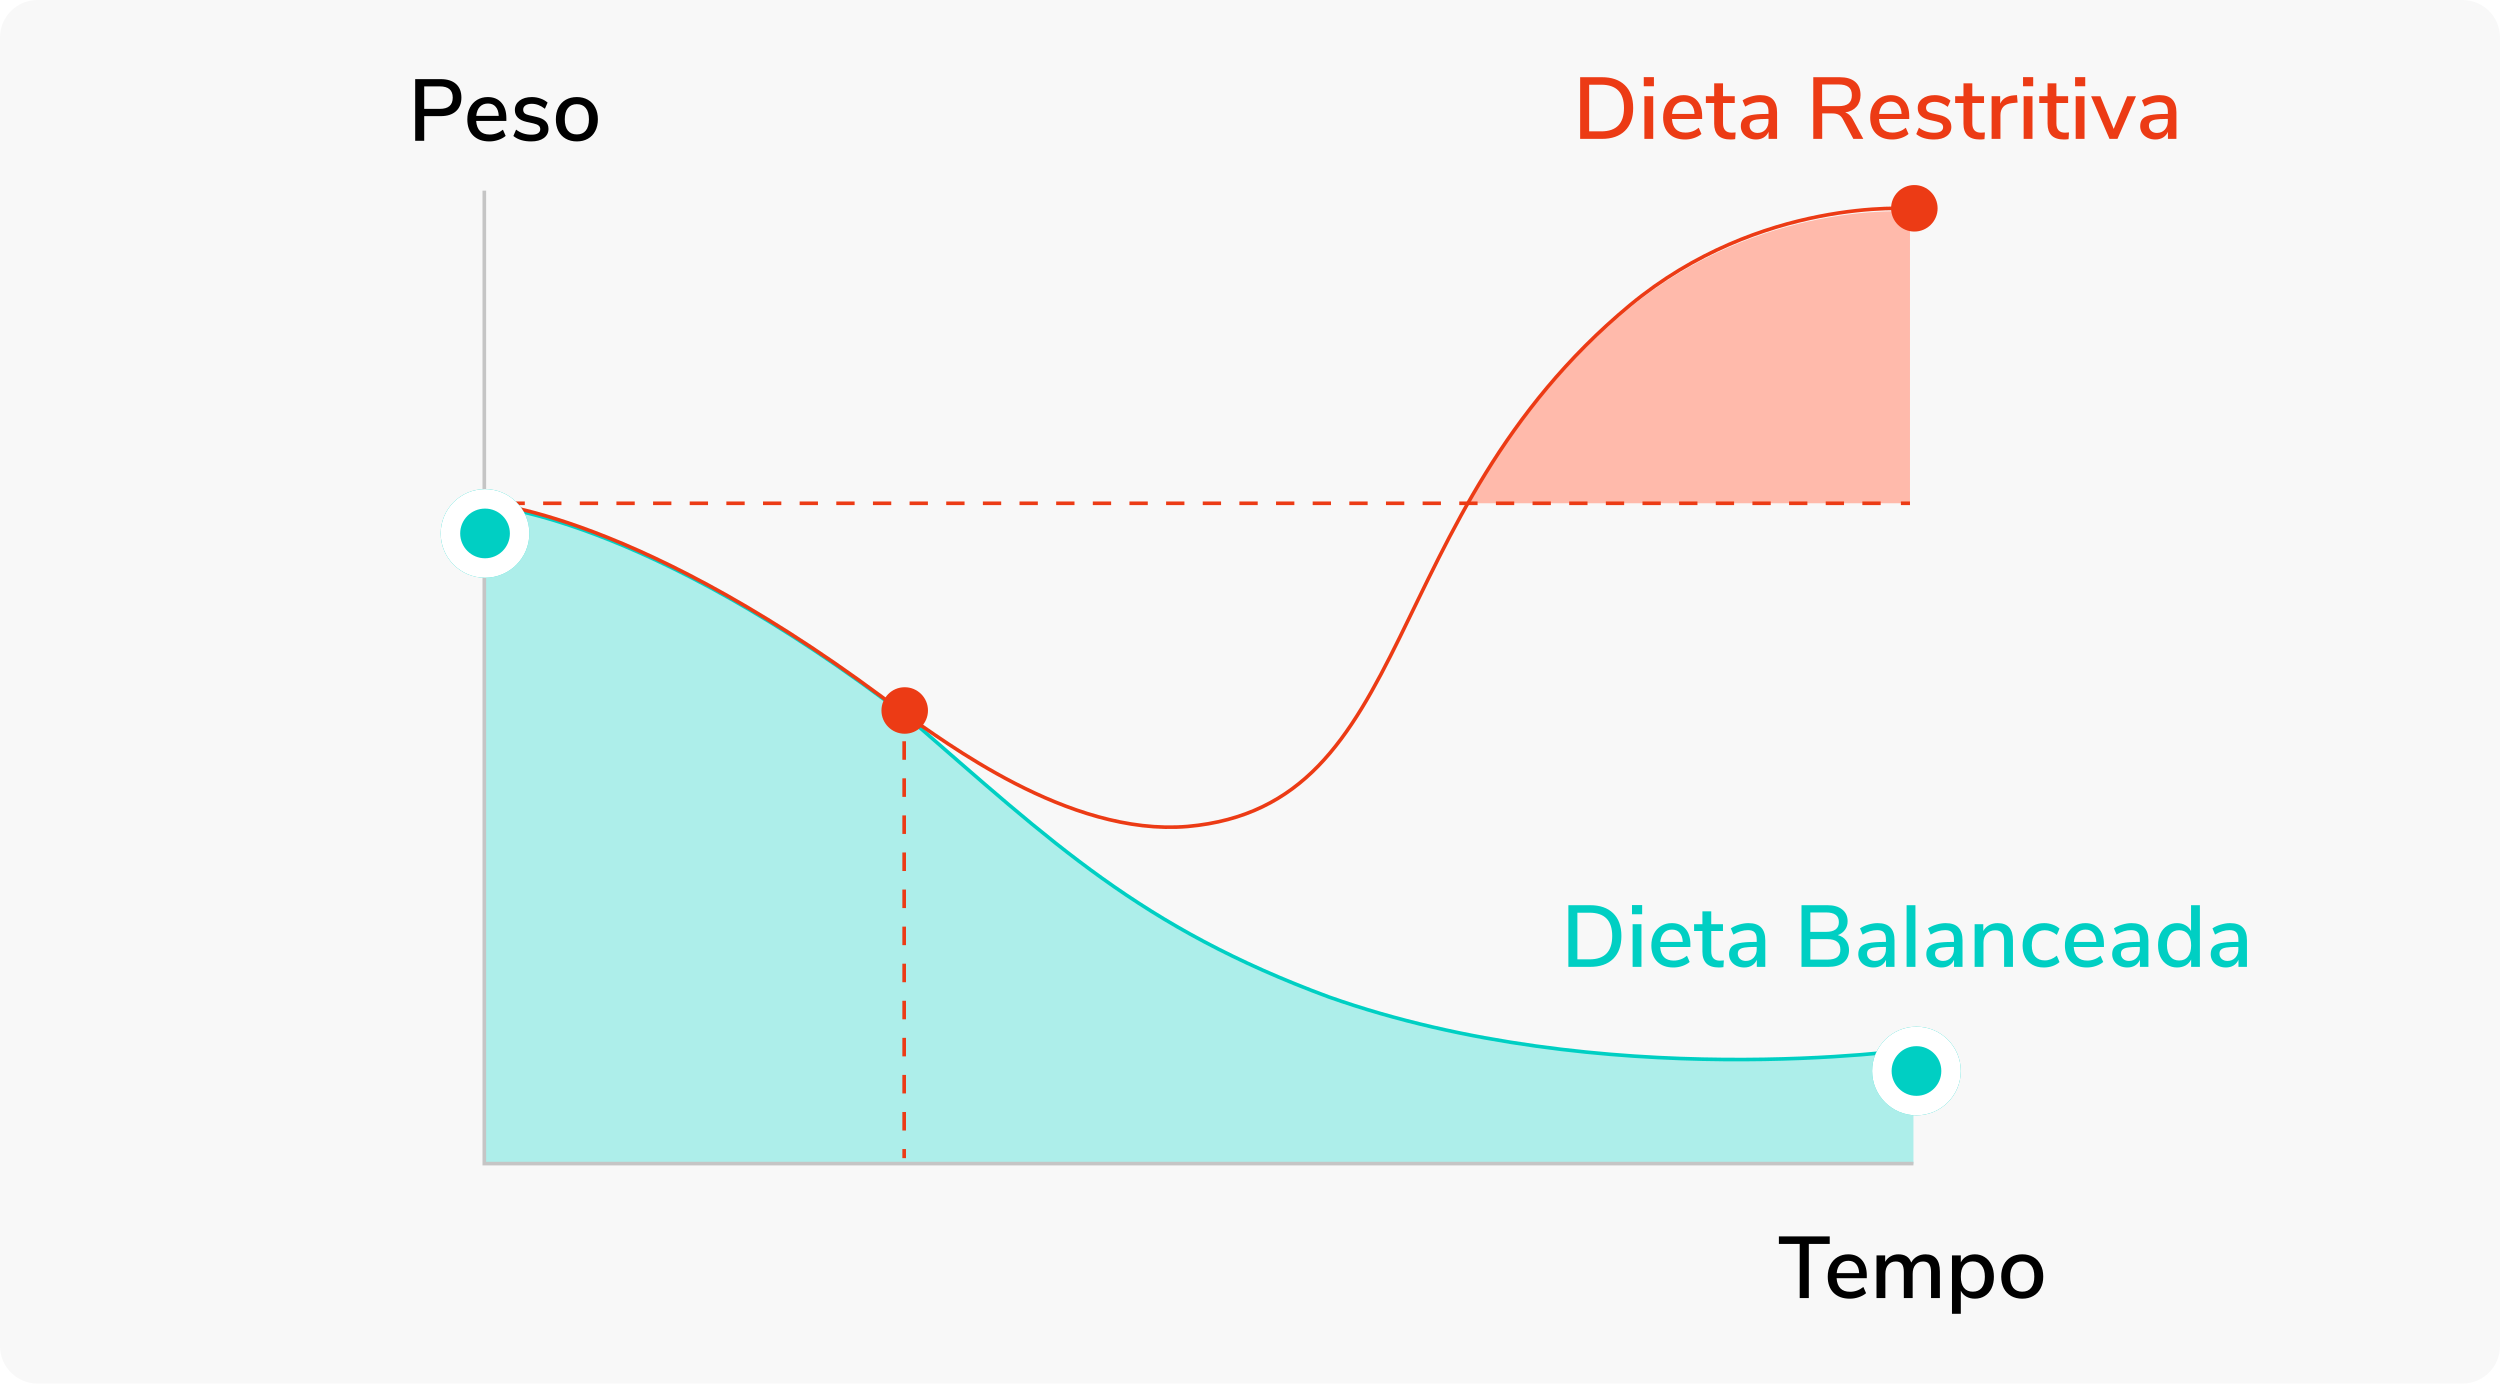 <svg width="468" height="259" fill="none" xmlns="http://www.w3.org/2000/svg"><path d="M0 7.021C0 3.143 3.143 0 7.021 0H460.979C464.857 0 468 3.143 468 7.021V251.979C468 255.857 464.857 259 460.979 259H7.021C3.143 259 0 255.857 0 251.979V7.021Z" fill="#F8F8F8"/><path d="M336.906 243V232.859H333.008V231.451H342.526V232.859H338.61V243H336.906ZM349.46 239.281H343.809C343.929 240.974 344.77 241.82 346.331 241.82C347.249 241.82 348.079 241.52 348.821 240.919L349.329 242.083C348.958 242.399 348.499 242.651 347.953 242.836C347.407 243.022 346.85 243.115 346.282 243.115C345.004 243.115 343.994 242.749 343.252 242.017C342.52 241.285 342.154 240.275 342.154 238.986C342.154 238.167 342.312 237.441 342.629 236.808C342.957 236.174 343.41 235.683 343.989 235.333C344.579 234.984 345.245 234.809 345.987 234.809C347.069 234.809 347.915 235.158 348.527 235.857C349.149 236.556 349.46 237.523 349.46 238.757V239.281ZM346.02 236.021C345.387 236.021 344.879 236.223 344.497 236.627C344.125 237.021 343.901 237.588 343.825 238.331H348.035C348.002 237.588 347.811 237.021 347.462 236.627C347.123 236.223 346.643 236.021 346.02 236.021ZM360.458 234.809C362.249 234.809 363.144 235.885 363.144 238.036V243H361.49V238.102C361.49 237.425 361.37 236.933 361.129 236.627C360.9 236.311 360.523 236.152 359.999 236.152C359.398 236.152 358.923 236.36 358.574 236.775C358.224 237.19 358.049 237.758 358.049 238.479V243H356.395V238.102C356.395 237.425 356.275 236.933 356.034 236.627C355.794 236.311 355.417 236.152 354.904 236.152C354.293 236.152 353.812 236.36 353.462 236.775C353.113 237.19 352.938 237.758 352.938 238.479V243H351.284V235.006H352.905V236.218C353.157 235.77 353.495 235.426 353.921 235.186C354.347 234.935 354.833 234.809 355.379 234.809C356.613 234.809 357.416 235.322 357.787 236.349C358.039 235.868 358.399 235.492 358.869 235.219C359.338 234.945 359.868 234.809 360.458 234.809ZM369.702 234.809C370.39 234.809 371.002 234.984 371.537 235.333C372.083 235.683 372.503 236.174 372.798 236.808C373.104 237.441 373.257 238.173 373.257 239.003C373.257 239.822 373.11 240.543 372.815 241.165C372.52 241.788 372.099 242.268 371.553 242.607C371.018 242.945 370.401 243.115 369.702 243.115C369.101 243.115 368.572 242.989 368.113 242.738C367.654 242.476 367.305 242.104 367.065 241.624V245.949H365.41V235.006H367.065V236.316C367.305 235.836 367.654 235.464 368.113 235.202C368.572 234.94 369.101 234.809 369.702 234.809ZM369.309 241.804C370.03 241.804 370.587 241.564 370.98 241.083C371.373 240.592 371.57 239.898 371.57 239.003C371.57 238.096 371.368 237.392 370.964 236.889C370.57 236.387 370.019 236.136 369.309 236.136C368.588 236.136 368.031 236.382 367.638 236.873C367.256 237.365 367.065 238.064 367.065 238.97C367.065 239.876 367.256 240.575 367.638 241.067C368.031 241.558 368.588 241.804 369.309 241.804ZM378.562 243.115C377.776 243.115 377.082 242.945 376.481 242.607C375.892 242.268 375.433 241.788 375.105 241.165C374.789 240.532 374.63 239.8 374.63 238.97C374.63 238.129 374.789 237.397 375.105 236.775C375.433 236.141 375.892 235.655 376.481 235.317C377.082 234.978 377.776 234.809 378.562 234.809C379.348 234.809 380.036 234.978 380.626 235.317C381.227 235.655 381.685 236.141 382.002 236.775C382.33 237.397 382.494 238.129 382.494 238.97C382.494 239.8 382.33 240.532 382.002 241.165C381.685 241.788 381.227 242.268 380.626 242.607C380.036 242.945 379.348 243.115 378.562 243.115ZM378.562 241.804C379.294 241.804 379.851 241.564 380.233 241.083C380.626 240.603 380.823 239.898 380.823 238.97C380.823 238.053 380.626 237.354 380.233 236.873C379.84 236.382 379.283 236.136 378.562 236.136C377.841 236.136 377.284 236.382 376.891 236.873C376.498 237.354 376.301 238.053 376.301 238.97C376.301 239.898 376.492 240.603 376.875 241.083C377.268 241.564 377.83 241.804 378.562 241.804Z" fill="#000"/><path d="M295.802 14.451H299.848C301.716 14.451 303.163 14.953 304.19 15.958C305.216 16.962 305.73 18.382 305.73 20.217C305.73 22.052 305.216 23.477 304.19 24.493C303.163 25.498 301.716 26 299.848 26H295.802V14.451ZM299.75 24.591C302.59 24.591 304.009 23.133 304.009 20.217C304.009 17.312 302.59 15.86 299.75 15.86H297.489V24.591H299.75ZM307.828 26V18.006H309.483V26H307.828ZM307.713 14.434H309.614V16.154H307.713V14.434ZM318.643 22.281H312.991C313.112 23.974 313.952 24.82 315.514 24.82C316.432 24.82 317.262 24.52 318.004 23.919L318.512 25.083C318.141 25.399 317.682 25.651 317.136 25.836C316.59 26.022 316.033 26.115 315.465 26.115C314.187 26.115 313.177 25.749 312.434 25.017C311.703 24.285 311.337 23.275 311.337 21.986C311.337 21.167 311.495 20.441 311.812 19.808C312.14 19.174 312.593 18.683 313.172 18.333C313.761 17.984 314.428 17.809 315.17 17.809C316.251 17.809 317.098 18.158 317.709 18.857C318.332 19.556 318.643 20.523 318.643 21.757V22.281ZM315.203 19.021C314.57 19.021 314.062 19.223 313.679 19.627C313.308 20.02 313.084 20.588 313.008 21.331H317.218C317.185 20.588 316.994 20.02 316.645 19.627C316.306 19.223 315.826 19.021 315.203 19.021ZM324.171 24.837C324.422 24.837 324.668 24.82 324.908 24.788L324.826 26.049C324.553 26.093 324.269 26.115 323.974 26.115C322.937 26.115 322.161 25.863 321.648 25.361C321.146 24.848 320.894 24.111 320.894 23.149V19.283H319.338V18.006H320.894V15.597H322.549V18.006H324.744V19.283H322.549V23.084C322.549 24.253 323.09 24.837 324.171 24.837ZM329.504 17.809C330.574 17.809 331.366 18.076 331.879 18.612C332.403 19.147 332.666 19.96 332.666 21.053V26H331.076V24.673C330.869 25.143 330.558 25.503 330.143 25.754C329.739 25.994 329.264 26.115 328.717 26.115C328.193 26.115 327.713 26.011 327.276 25.803C326.839 25.585 326.495 25.285 326.244 24.902C326.003 24.52 325.883 24.094 325.883 23.625C325.883 23.046 326.031 22.593 326.326 22.265C326.631 21.926 327.128 21.686 327.816 21.544C328.515 21.402 329.471 21.331 330.683 21.331H331.06V20.856C331.06 20.244 330.929 19.802 330.667 19.529C330.416 19.256 330.001 19.119 329.422 19.119C328.515 19.119 327.609 19.398 326.702 19.955L326.211 18.792C326.637 18.497 327.15 18.262 327.751 18.087C328.362 17.902 328.947 17.809 329.504 17.809ZM329.012 24.886C329.613 24.886 330.104 24.684 330.487 24.28C330.869 23.865 331.06 23.335 331.06 22.691V22.265H330.765C329.913 22.265 329.258 22.303 328.799 22.38C328.341 22.456 328.013 22.587 327.816 22.773C327.62 22.948 327.522 23.204 327.522 23.543C327.522 23.925 327.658 24.247 327.931 24.509C328.215 24.76 328.575 24.886 329.012 24.886ZM348.815 26H346.948L344.982 22.298C344.764 21.904 344.501 21.631 344.196 21.479C343.901 21.315 343.508 21.233 343.016 21.233H341.116V26H339.445V14.451H344.36C345.637 14.451 346.609 14.735 347.276 15.303C347.953 15.87 348.291 16.7 348.291 17.793C348.291 18.677 348.04 19.404 347.538 19.971C347.046 20.539 346.342 20.9 345.424 21.053C345.992 21.227 346.462 21.653 346.833 22.33L348.815 26ZM344.163 19.873C345.015 19.873 345.643 19.709 346.047 19.382C346.462 19.043 346.669 18.524 346.669 17.825C346.669 17.126 346.467 16.619 346.063 16.302C345.659 15.974 345.026 15.81 344.163 15.81H341.099V19.873H344.163ZM357.407 22.281H351.755C351.875 23.974 352.716 24.82 354.278 24.82C355.195 24.82 356.025 24.52 356.768 23.919L357.276 25.083C356.904 25.399 356.446 25.651 355.9 25.836C355.353 26.022 354.796 26.115 354.229 26.115C352.951 26.115 351.941 25.749 351.198 25.017C350.466 24.285 350.1 23.275 350.1 21.986C350.1 21.167 350.259 20.441 350.575 19.808C350.903 19.174 351.356 18.683 351.935 18.333C352.525 17.984 353.191 17.809 353.934 17.809C355.015 17.809 355.861 18.158 356.473 18.857C357.095 19.556 357.407 20.523 357.407 21.757V22.281ZM353.966 19.021C353.333 19.021 352.825 19.223 352.443 19.627C352.072 20.02 351.848 20.588 351.771 21.331H355.981C355.949 20.588 355.758 20.02 355.408 19.627C355.07 19.223 354.589 19.021 353.966 19.021ZM362.048 26.115C360.661 26.115 359.552 25.776 358.722 25.099L359.23 23.903C360.049 24.537 361.005 24.853 362.097 24.853C362.632 24.853 363.042 24.766 363.326 24.591C363.609 24.405 363.751 24.149 363.751 23.821C363.751 23.537 363.653 23.313 363.457 23.149C363.271 22.986 362.943 22.849 362.474 22.74L361.147 22.445C360.437 22.281 359.902 22.014 359.541 21.642C359.181 21.271 359.001 20.801 359.001 20.233C359.001 19.513 359.29 18.928 359.869 18.481C360.459 18.033 361.229 17.809 362.179 17.809C362.747 17.809 363.287 17.902 363.801 18.087C364.314 18.262 364.756 18.513 365.128 18.841L364.62 20.004C363.833 19.382 363.02 19.07 362.179 19.07C361.676 19.07 361.278 19.169 360.983 19.365C360.699 19.562 360.557 19.829 360.557 20.168C360.557 20.441 360.644 20.665 360.819 20.84C361.005 21.003 361.294 21.129 361.687 21.216L363.047 21.528C363.822 21.702 364.39 21.976 364.751 22.347C365.111 22.707 365.291 23.182 365.291 23.772C365.291 24.493 364.996 25.066 364.407 25.492C363.828 25.907 363.042 26.115 362.048 26.115ZM370.837 24.837C371.089 24.837 371.334 24.82 371.575 24.788L371.493 26.049C371.22 26.093 370.936 26.115 370.641 26.115C369.603 26.115 368.828 25.863 368.314 25.361C367.812 24.848 367.561 24.111 367.561 23.149V19.283H366.005V18.006H367.561V15.597H369.216V18.006H371.411V19.283H369.216V23.084C369.216 24.253 369.756 24.837 370.837 24.837ZM377.694 19.201L376.695 19.3C375.908 19.376 375.34 19.616 374.991 20.02C374.652 20.425 374.483 20.938 374.483 21.561V26H372.828V18.006H374.434V19.398C374.86 18.459 375.728 17.94 377.039 17.842L377.579 17.809L377.694 19.201ZM378.828 26V18.006H380.482V26H378.828ZM378.713 14.434H380.613V16.154H378.713V14.434ZM386.579 24.837C386.831 24.837 387.076 24.82 387.317 24.788L387.235 26.049C386.962 26.093 386.678 26.115 386.383 26.115C385.345 26.115 384.57 25.863 384.057 25.361C383.554 24.848 383.303 24.111 383.303 23.149V19.283H381.747V18.006H383.303V15.597H384.958V18.006H387.153V19.283H384.958V23.084C384.958 24.253 385.498 24.837 386.579 24.837ZM388.571 26V18.006H390.225V26H388.571ZM388.456 14.434H390.356V16.154H388.456V14.434ZM398.206 18.022H399.861L396.388 26H394.897L391.457 18.022H393.193L395.683 24.132L398.206 18.022ZM404.263 17.809C405.333 17.809 406.125 18.076 406.638 18.612C407.163 19.147 407.425 19.96 407.425 21.053V26H405.836V24.673C405.628 25.143 405.317 25.503 404.902 25.754C404.498 25.994 404.023 26.115 403.477 26.115C402.952 26.115 402.472 26.011 402.035 25.803C401.598 25.585 401.254 25.285 401.003 24.902C400.763 24.52 400.643 24.094 400.643 23.625C400.643 23.046 400.79 22.593 401.085 22.265C401.391 21.926 401.888 21.686 402.576 21.544C403.275 21.402 404.23 21.331 405.443 21.331H405.819V20.856C405.819 20.244 405.688 19.802 405.426 19.529C405.175 19.256 404.76 19.119 404.181 19.119C403.275 19.119 402.368 19.398 401.462 19.955L400.97 18.792C401.396 18.497 401.91 18.262 402.51 18.087C403.122 17.902 403.706 17.809 404.263 17.809ZM403.772 24.886C404.372 24.886 404.864 24.684 405.246 24.28C405.628 23.865 405.819 23.335 405.819 22.691V22.265H405.524C404.673 22.265 404.017 22.303 403.559 22.38C403.1 22.456 402.772 22.587 402.576 22.773C402.379 22.948 402.281 23.204 402.281 23.543C402.281 23.925 402.417 24.247 402.69 24.509C402.974 24.76 403.335 24.886 403.772 24.886Z" fill="#EC3B15"/><path d="M293.599 169.451H297.645C299.513 169.451 300.96 169.953 301.987 170.958C303.013 171.963 303.526 173.382 303.526 175.217C303.526 177.052 303.013 178.477 301.987 179.493C300.96 180.498 299.513 181 297.645 181H293.599V169.451ZM297.547 179.591C300.387 179.591 301.806 178.133 301.806 175.217C301.806 172.312 300.387 170.859 297.547 170.859H295.286V179.591H297.547ZM305.625 181V173.006H307.279V181H305.625ZM305.51 169.434H307.411V171.154H305.51V169.434ZM316.44 177.281H310.788C310.908 178.974 311.749 179.82 313.311 179.82C314.229 179.82 315.059 179.52 315.801 178.919L316.309 180.083C315.938 180.399 315.479 180.651 314.933 180.836C314.387 181.022 313.83 181.115 313.262 181.115C311.984 181.115 310.974 180.749 310.231 180.017C309.5 179.285 309.134 178.275 309.134 176.986C309.134 176.167 309.292 175.441 309.609 174.808C309.936 174.174 310.39 173.683 310.969 173.333C311.558 172.984 312.224 172.809 312.967 172.809C314.048 172.809 314.895 173.158 315.506 173.857C316.129 174.556 316.44 175.523 316.44 176.757V177.281ZM313 174.021C312.366 174.021 311.859 174.223 311.476 174.627C311.105 175.021 310.881 175.588 310.805 176.331H315.015C314.982 175.588 314.791 175.021 314.442 174.627C314.103 174.223 313.622 174.021 313 174.021ZM321.968 179.837C322.219 179.837 322.465 179.82 322.705 179.788L322.623 181.049C322.35 181.093 322.066 181.115 321.771 181.115C320.734 181.115 319.958 180.863 319.445 180.361C318.942 179.848 318.691 179.111 318.691 178.15V174.283H317.135V173.006H318.691V170.597H320.346V173.006H322.541V174.283H320.346V178.084C320.346 179.253 320.886 179.837 321.968 179.837ZM327.301 172.809C328.371 172.809 329.163 173.077 329.676 173.612C330.2 174.147 330.462 174.96 330.462 176.053V181H328.873V179.673C328.666 180.143 328.355 180.503 327.94 180.754C327.535 180.995 327.06 181.115 326.514 181.115C325.99 181.115 325.51 181.011 325.073 180.803C324.636 180.585 324.292 180.285 324.041 179.902C323.8 179.52 323.68 179.094 323.68 178.625C323.68 178.046 323.828 177.593 324.123 177.265C324.428 176.926 324.925 176.686 325.613 176.544C326.312 176.402 327.268 176.331 328.48 176.331H328.857V175.856C328.857 175.244 328.726 174.802 328.464 174.529C328.213 174.256 327.798 174.12 327.219 174.12C326.312 174.12 325.406 174.398 324.499 174.955L324.008 173.792C324.434 173.497 324.947 173.262 325.548 173.087C326.159 172.902 326.744 172.809 327.301 172.809ZM326.809 179.886C327.41 179.886 327.901 179.684 328.284 179.28C328.666 178.865 328.857 178.335 328.857 177.691V177.265H328.562C327.71 177.265 327.055 177.303 326.596 177.38C326.138 177.456 325.81 177.587 325.613 177.773C325.417 177.947 325.318 178.204 325.318 178.543C325.318 178.925 325.455 179.247 325.728 179.509C326.012 179.76 326.372 179.886 326.809 179.886ZM344.04 175.053C344.707 175.239 345.22 175.572 345.58 176.053C345.952 176.533 346.137 177.134 346.137 177.855C346.137 178.848 345.793 179.624 345.105 180.181C344.428 180.727 343.478 181 342.255 181H337.242V169.451H342.075C343.265 169.451 344.193 169.718 344.859 170.253C345.537 170.778 345.875 171.515 345.875 172.465C345.875 173.077 345.711 173.606 345.384 174.054C345.067 174.502 344.619 174.835 344.04 175.053ZM338.896 174.447H341.812C343.429 174.447 344.237 173.836 344.237 172.612C344.237 172.001 344.035 171.548 343.631 171.253C343.238 170.958 342.632 170.81 341.812 170.81H338.896V174.447ZM342.075 179.64C342.915 179.64 343.533 179.487 343.926 179.182C344.319 178.876 344.515 178.401 344.515 177.756C344.515 177.101 344.313 176.615 343.909 176.298C343.516 175.971 342.905 175.807 342.075 175.807H338.896V179.64H342.075ZM351.49 172.809C352.56 172.809 353.352 173.077 353.865 173.612C354.389 174.147 354.652 174.96 354.652 176.053V181H353.063V179.673C352.855 180.143 352.544 180.503 352.129 180.754C351.725 180.995 351.25 181.115 350.704 181.115C350.179 181.115 349.699 181.011 349.262 180.803C348.825 180.585 348.481 180.285 348.23 179.902C347.99 179.52 347.869 179.094 347.869 178.625C347.869 178.046 348.017 177.593 348.312 177.265C348.618 176.926 349.114 176.686 349.803 176.544C350.501 176.402 351.457 176.331 352.669 176.331H353.046V175.856C353.046 175.244 352.915 174.802 352.653 174.529C352.402 174.256 351.987 174.12 351.408 174.12C350.501 174.12 349.595 174.398 348.689 174.955L348.197 173.792C348.623 173.497 349.136 173.262 349.737 173.087C350.349 172.902 350.933 172.809 351.49 172.809ZM350.998 179.886C351.599 179.886 352.091 179.684 352.473 179.28C352.855 178.865 353.046 178.335 353.046 177.691V177.265H352.751C351.899 177.265 351.244 177.303 350.785 177.38C350.327 177.456 349.999 177.587 349.803 177.773C349.606 177.947 349.508 178.204 349.508 178.543C349.508 178.925 349.644 179.247 349.917 179.509C350.201 179.76 350.562 179.886 350.998 179.886ZM356.915 181V169.451H358.569V181H356.915ZM364.224 172.809C365.295 172.809 366.086 173.077 366.6 173.612C367.124 174.147 367.386 174.96 367.386 176.053V181H365.797V179.673C365.59 180.143 365.278 180.503 364.863 180.754C364.459 180.995 363.984 181.115 363.438 181.115C362.914 181.115 362.433 181.011 361.996 180.803C361.56 180.585 361.216 180.285 360.964 179.902C360.724 179.52 360.604 179.094 360.604 178.625C360.604 178.046 360.751 177.593 361.046 177.265C361.352 176.926 361.849 176.686 362.537 176.544C363.236 176.402 364.192 176.331 365.404 176.331H365.781V175.856C365.781 175.244 365.65 174.802 365.388 174.529C365.136 174.256 364.721 174.12 364.142 174.12C363.236 174.12 362.33 174.398 361.423 174.955L360.932 173.792C361.358 173.497 361.871 173.262 362.471 173.087C363.083 172.902 363.667 172.809 364.224 172.809ZM363.733 179.886C364.334 179.886 364.825 179.684 365.207 179.28C365.59 178.865 365.781 178.335 365.781 177.691V177.265H365.486C364.634 177.265 363.979 177.303 363.52 177.38C363.061 177.456 362.734 177.587 362.537 177.773C362.34 177.947 362.242 178.204 362.242 178.543C362.242 178.925 362.379 179.247 362.652 179.509C362.936 179.76 363.296 179.886 363.733 179.886ZM373.958 172.809C375.869 172.809 376.825 173.885 376.825 176.036V181H375.17V176.118C375.17 175.441 375.034 174.944 374.761 174.627C374.499 174.311 374.083 174.152 373.516 174.152C372.849 174.152 372.314 174.36 371.91 174.775C371.506 175.19 371.304 175.747 371.304 176.446V181H369.649V173.006H371.271V174.283C371.533 173.803 371.899 173.437 372.369 173.186C372.838 172.935 373.368 172.809 373.958 172.809ZM382.594 181.115C381.786 181.115 381.081 180.945 380.481 180.607C379.891 180.268 379.432 179.793 379.105 179.182C378.788 178.559 378.63 177.833 378.63 177.003C378.63 176.173 378.793 175.441 379.121 174.808C379.46 174.174 379.929 173.683 380.53 173.333C381.142 172.984 381.851 172.809 382.66 172.809C383.217 172.809 383.752 172.902 384.265 173.087C384.789 173.273 385.215 173.524 385.543 173.841L385.035 175.021C384.314 174.431 383.566 174.136 382.791 174.136C382.026 174.136 381.425 174.387 380.989 174.889C380.563 175.381 380.35 176.08 380.35 176.986C380.35 177.882 380.563 178.575 380.989 179.067C381.415 179.547 382.015 179.788 382.791 179.788C383.566 179.788 384.314 179.493 385.035 178.903L385.543 180.099C385.193 180.416 384.757 180.667 384.232 180.853C383.708 181.027 383.162 181.115 382.594 181.115ZM393.855 177.281H388.203C388.323 178.974 389.164 179.82 390.726 179.82C391.644 179.82 392.474 179.52 393.216 178.919L393.724 180.083C393.353 180.399 392.894 180.651 392.348 180.836C391.802 181.022 391.245 181.115 390.677 181.115C389.399 181.115 388.389 180.749 387.646 180.017C386.915 179.285 386.549 178.275 386.549 176.986C386.549 176.167 386.707 175.441 387.024 174.808C387.351 174.174 387.805 173.683 388.383 173.333C388.973 172.984 389.639 172.809 390.382 172.809C391.463 172.809 392.31 173.158 392.921 173.857C393.544 174.556 393.855 175.523 393.855 176.757V177.281ZM390.415 174.021C389.781 174.021 389.274 174.223 388.891 174.627C388.52 175.021 388.296 175.588 388.22 176.331H392.43C392.397 175.588 392.206 175.021 391.856 174.627C391.518 174.223 391.037 174.021 390.415 174.021ZM399.02 172.809C400.091 172.809 400.882 173.077 401.396 173.612C401.92 174.147 402.182 174.96 402.182 176.053V181H400.593V179.673C400.385 180.143 400.074 180.503 399.659 180.754C399.255 180.995 398.78 181.115 398.234 181.115C397.71 181.115 397.229 181.011 396.792 180.803C396.355 180.585 396.011 180.285 395.76 179.902C395.52 179.52 395.4 179.094 395.4 178.625C395.4 178.046 395.547 177.593 395.842 177.265C396.148 176.926 396.645 176.686 397.333 176.544C398.032 176.402 398.988 176.331 400.2 176.331H400.577V175.856C400.577 175.244 400.446 174.802 400.183 174.529C399.932 174.256 399.517 174.12 398.938 174.12C398.032 174.12 397.125 174.398 396.219 174.955L395.728 173.792C396.153 173.497 396.667 173.262 397.267 173.087C397.879 172.902 398.463 172.809 399.02 172.809ZM398.529 179.886C399.13 179.886 399.621 179.684 400.003 179.28C400.385 178.865 400.577 178.335 400.577 177.691V177.265H400.282C399.43 177.265 398.775 177.303 398.316 177.38C397.857 177.456 397.53 177.587 397.333 177.773C397.136 177.947 397.038 178.204 397.038 178.543C397.038 178.925 397.175 179.247 397.448 179.509C397.732 179.76 398.092 179.886 398.529 179.886ZM411.817 169.451V181H410.179V179.624C409.939 180.104 409.589 180.476 409.131 180.738C408.672 180.989 408.142 181.115 407.542 181.115C406.854 181.115 406.236 180.94 405.69 180.59C405.155 180.241 404.735 179.75 404.429 179.116C404.134 178.483 403.987 177.756 403.987 176.937C403.987 176.107 404.134 175.381 404.429 174.758C404.735 174.136 405.155 173.655 405.69 173.317C406.226 172.978 406.843 172.809 407.542 172.809C408.142 172.809 408.666 172.94 409.114 173.202C409.573 173.453 409.922 173.814 410.163 174.283V169.451H411.817ZM407.935 179.804C408.656 179.804 409.207 179.558 409.589 179.067C409.982 178.575 410.179 177.876 410.179 176.97C410.179 176.064 409.982 175.365 409.589 174.873C409.207 174.382 408.656 174.136 407.935 174.136C407.214 174.136 406.651 174.382 406.247 174.873C405.854 175.354 405.658 176.042 405.658 176.937C405.658 177.833 405.86 178.537 406.264 179.051C406.668 179.553 407.225 179.804 407.935 179.804ZM417.466 172.809C418.536 172.809 419.328 173.077 419.842 173.612C420.366 174.147 420.628 174.96 420.628 176.053V181H419.039V179.673C418.831 180.143 418.52 180.503 418.105 180.754C417.701 180.995 417.226 181.115 416.68 181.115C416.156 181.115 415.675 181.011 415.238 180.803C414.801 180.585 414.457 180.285 414.206 179.902C413.966 179.52 413.846 179.094 413.846 178.625C413.846 178.046 413.993 177.593 414.288 177.265C414.594 176.926 415.091 176.686 415.779 176.544C416.478 176.402 417.433 176.331 418.646 176.331H419.022V175.856C419.022 175.244 418.891 174.802 418.629 174.529C418.378 174.256 417.963 174.12 417.384 174.12C416.478 174.12 415.571 174.398 414.665 174.955L414.173 173.792C414.599 173.497 415.113 173.262 415.713 173.087C416.325 172.902 416.909 172.809 417.466 172.809ZM416.975 179.886C417.575 179.886 418.067 179.684 418.449 179.28C418.831 178.865 419.022 178.335 419.022 177.691V177.265H418.728C417.876 177.265 417.22 177.303 416.762 177.38C416.303 177.456 415.975 177.587 415.779 177.773C415.582 177.947 415.484 178.204 415.484 178.543C415.484 178.925 415.62 179.247 415.893 179.509C416.177 179.76 416.538 179.886 416.975 179.886Z" fill="#00CFC3"/><path d="M77.724 14.812H82.507C83.731 14.812 84.681 15.112 85.358 15.713C86.035 16.314 86.374 17.165 86.374 18.268C86.374 19.361 86.035 20.212 85.358 20.824C84.681 21.436 83.731 21.741 82.507 21.741H79.411V26.361H77.724V14.812ZM82.327 20.382C83.944 20.382 84.752 19.677 84.752 18.268C84.752 16.87 83.944 16.172 82.327 16.172H79.411V20.382H82.327ZM94.79 22.642H89.138C89.258 24.335 90.099 25.182 91.661 25.182C92.578 25.182 93.408 24.881 94.151 24.281L94.659 25.444C94.287 25.761 93.829 26.012 93.283 26.197C92.737 26.383 92.18 26.476 91.612 26.476C90.334 26.476 89.324 26.11 88.581 25.378C87.849 24.646 87.484 23.636 87.484 22.348C87.484 21.529 87.642 20.802 87.959 20.169C88.286 19.535 88.739 19.044 89.318 18.694C89.908 18.345 90.574 18.17 91.317 18.17C92.398 18.17 93.245 18.52 93.856 19.219C94.479 19.918 94.79 20.884 94.79 22.118V22.642ZM91.35 19.382C90.716 19.382 90.208 19.584 89.826 19.989C89.455 20.382 89.231 20.95 89.154 21.692H93.365C93.332 20.95 93.141 20.382 92.791 19.989C92.453 19.584 91.972 19.382 91.35 19.382ZM99.431 26.476C98.044 26.476 96.935 26.137 96.105 25.46L96.613 24.264C97.432 24.898 98.388 25.215 99.48 25.215C100.015 25.215 100.425 25.127 100.709 24.952C100.993 24.767 101.135 24.51 101.135 24.182C101.135 23.898 101.036 23.674 100.84 23.511C100.654 23.347 100.326 23.21 99.857 23.101L98.53 22.806C97.82 22.642 97.285 22.375 96.924 22.004C96.564 21.632 96.384 21.163 96.384 20.595C96.384 19.874 96.673 19.29 97.252 18.842C97.842 18.394 98.612 18.17 99.562 18.17C100.13 18.17 100.67 18.263 101.184 18.449C101.697 18.623 102.139 18.875 102.511 19.202L102.003 20.365C101.217 19.743 100.403 19.432 99.562 19.432C99.059 19.432 98.661 19.53 98.366 19.727C98.082 19.923 97.94 20.191 97.94 20.529C97.94 20.802 98.028 21.026 98.202 21.201C98.388 21.365 98.677 21.49 99.07 21.578L100.43 21.889C101.206 22.064 101.773 22.337 102.134 22.708C102.494 23.068 102.675 23.544 102.675 24.133C102.675 24.854 102.38 25.427 101.79 25.853C101.211 26.268 100.425 26.476 99.431 26.476ZM107.989 26.476C107.203 26.476 106.509 26.307 105.909 25.968C105.319 25.63 104.86 25.149 104.533 24.526C104.216 23.893 104.058 23.161 104.058 22.331C104.058 21.49 104.216 20.759 104.533 20.136C104.86 19.503 105.319 19.017 105.909 18.678C106.509 18.339 107.203 18.17 107.989 18.17C108.776 18.17 109.464 18.339 110.053 18.678C110.654 19.017 111.113 19.503 111.429 20.136C111.757 20.759 111.921 21.49 111.921 22.331C111.921 23.161 111.757 23.893 111.429 24.526C111.113 25.149 110.654 25.63 110.053 25.968C109.464 26.307 108.776 26.476 107.989 26.476ZM107.989 25.165C108.721 25.165 109.278 24.925 109.66 24.445C110.053 23.964 110.25 23.259 110.25 22.331C110.25 21.414 110.053 20.715 109.66 20.234C109.267 19.743 108.71 19.497 107.989 19.497C107.268 19.497 106.711 19.743 106.318 20.234C105.925 20.715 105.728 21.414 105.728 22.331C105.728 23.259 105.92 23.964 106.302 24.445C106.695 24.925 107.257 25.165 107.989 25.165Z" fill="#000"/><path d="M90.665 94.59V217.825H358.196V196.424C358.196 196.424 300.083 204.794 248.74 186.625C213.491 173.594 197.058 157.806 170.179 134.466C120.265 96.121 90.665 94.59 90.665 94.59Z" fill="#ADEEEA"/><path d="M358.196 217.825H90.665V35.69" stroke="#C5C5C5" stroke-width="0.68" stroke-miterlimit="10"/><path d="M358.196 196.424C358.196 196.424 300.083 204.794 248.74 186.625C213.491 173.594 197.058 157.806 170.179 134.466C120.265 96.121 90.665 94.59 90.665 94.59" stroke="#00CFC3" stroke-width="0.68" stroke-miterlimit="10"/><g filter="url(#filter0_d)"><path fill-rule="evenodd" clip-rule="evenodd" d="M358.763 203.928C363.347 203.928 367.062 200.212 367.062 195.629C367.062 191.045 363.347 187.33 358.763 187.33C354.18 187.33 350.464 191.045 350.464 195.629C350.464 200.212 354.18 203.928 358.763 203.928Z" fill="#00CFC3"/><path d="M365.238 195.629C365.238 199.205 362.339 202.104 358.763 202.104C355.187 202.104 352.288 199.205 352.288 195.629C352.288 192.052 355.187 189.153 358.763 189.153C362.339 189.153 365.238 192.052 365.238 195.629Z" stroke="#fff" stroke-width="3.647"/></g><path d="M357.548 94.216V39.608C357.548 39.608 329.444 37.43 304.981 57.708C291.167 69.174 282.049 81.865 274.972 94.216H357.548Z" fill="#FFBAAB"/><path d="M357.65 39.063C357.65 39.063 329.546 36.885 305.083 57.164C257.449 96.768 265.479 150.832 222.337 154.711C199.813 156.65 176.302 138.277 169.633 133.888C119.72 95.577 90.085 94.046 90.085 94.046" stroke="#EC3B15" stroke-width="0.68" stroke-miterlimit="10"/><path d="M358.366 43.35C360.771 43.35 362.721 41.4 362.721 38.995C362.721 36.59 360.771 34.64 358.366 34.64C355.961 34.64 354.011 36.59 354.011 38.995C354.011 41.4 355.961 43.35 358.366 43.35Z" fill="#EC3B15"/><path d="M89.677 94.216H91.378" stroke="#EC3B15" stroke-width="0.68" stroke-miterlimit="10"/><path d="M94.814 94.216H354.111" stroke="#EC3B15" stroke-width="0.68" stroke-miterlimit="10" stroke-dasharray="3.43 3.43"/><path d="M355.847 94.216H357.548" stroke="#EC3B15" stroke-width="0.68" stroke-miterlimit="10"/><path d="M169.361 137.359C171.767 137.359 173.717 135.409 173.717 133.004C173.717 130.598 171.767 128.649 169.361 128.649C166.956 128.649 165.006 130.598 165.006 133.004C165.006 135.409 166.956 137.359 169.361 137.359Z" fill="#EC3B15"/><path d="M169.26 216.805V215.104" stroke="#EC3B15" stroke-width="0.68" stroke-miterlimit="10"/><path d="M169.26 211.633V136.917" stroke="#EC3B15" stroke-width="0.68" stroke-miterlimit="10" stroke-dasharray="3.47 3.47"/><path d="M169.26 135.181V133.48" stroke="#EC3B15" stroke-width="0.68" stroke-miterlimit="10"/><g filter="url(#filter1_d)"><path fill-rule="evenodd" clip-rule="evenodd" d="M90.799 103.295C95.382 103.295 99.098 99.579 99.098 94.996C99.098 90.413 95.382 86.697 90.799 86.697C86.216 86.697 82.5 90.413 82.5 94.996C82.5 99.579 86.216 103.295 90.799 103.295Z" fill="#00CFC3"/><path d="M97.274 94.996C97.274 98.572 94.375 101.471 90.799 101.471C87.223 101.471 84.324 98.572 84.324 94.996C84.324 91.42 87.223 88.521 90.799 88.521C94.375 88.521 97.274 91.42 97.274 94.996Z" stroke="#fff" stroke-width="3.647"/></g><defs><filter id="filter0_d" x="340.739" y="182.467" width="36.049" height="36.049" filterUnits="userSpaceOnUse" color-interpolation-filters="sRGB"><feFlood flood-opacity="0" result="BackgroundImageFix"/><feColorMatrix in="SourceAlpha" values="0 0 0 0 0 0 0 0 0 0 0 0 0 0 0 0 0 0 127 0"/><feOffset dy="4.863"/><feGaussianBlur stdDeviation="4.863"/><feColorMatrix values="0 0 0 0 0 0 0 0 0 0 0 0 0 0 0 0 0 0 0.16 0"/><feBlend in2="BackgroundImageFix" result="effect1_dropShadow"/><feBlend in="SourceGraphic" in2="effect1_dropShadow" result="shape"/></filter><filter id="filter1_d" x="72.774" y="81.834" width="36.049" height="36.049" filterUnits="userSpaceOnUse" color-interpolation-filters="sRGB"><feFlood flood-opacity="0" result="BackgroundImageFix"/><feColorMatrix in="SourceAlpha" values="0 0 0 0 0 0 0 0 0 0 0 0 0 0 0 0 0 0 127 0"/><feOffset dy="4.863"/><feGaussianBlur stdDeviation="4.863"/><feColorMatrix values="0 0 0 0 0 0 0 0 0 0 0 0 0 0 0 0 0 0 0.16 0"/><feBlend in2="BackgroundImageFix" result="effect1_dropShadow"/><feBlend in="SourceGraphic" in2="effect1_dropShadow" result="shape"/></filter></defs></svg>